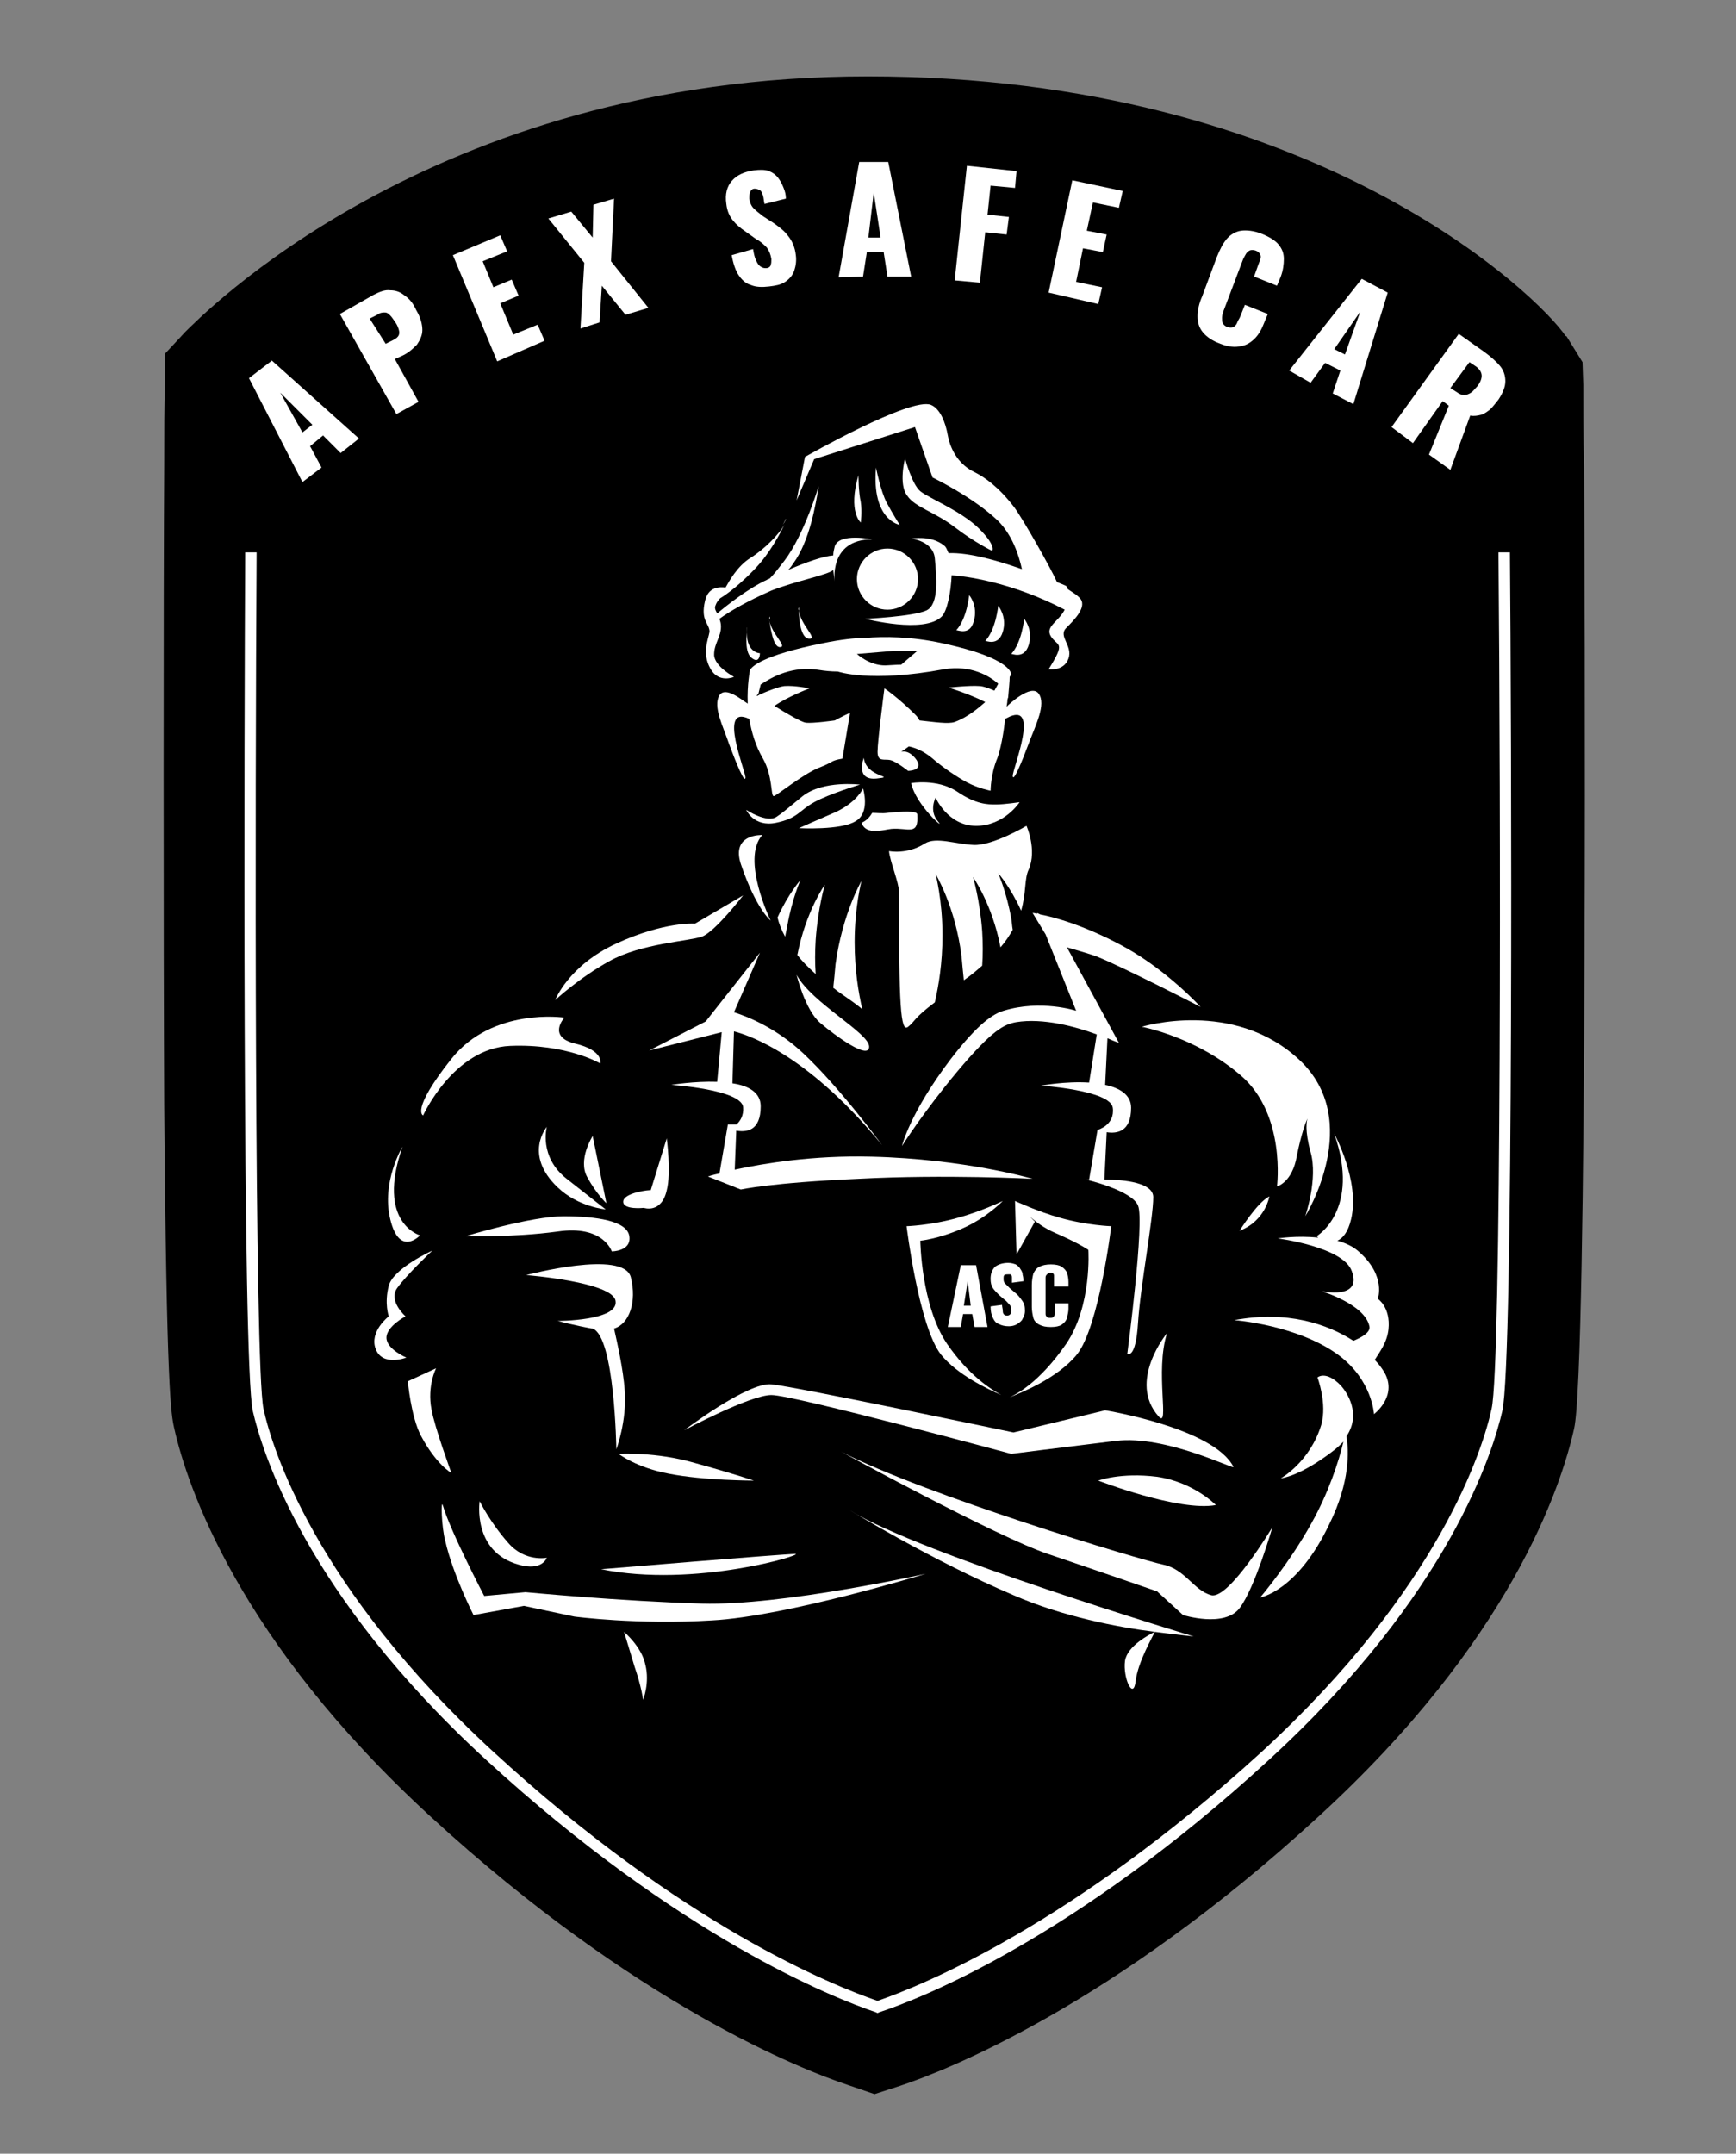 <?xml version="1.0" encoding="utf-8"?>
<!-- Generator: Adobe Illustrator 23.1.0, SVG Export Plug-In . SVG Version: 6.00 Build 0)  -->
<svg version="1.1" xmlns="http://www.w3.org/2000/svg" xmlns:xlink="http://www.w3.org/1999/xlink" x="0px" y="0px"
	 viewBox="0 0 227.3 281.9" style="enable-background:new 0 0 227.3 281.9;" xml:space="preserve">
<rect x="0" y="0" width="227.3" height="281.9" fill="#808080" stroke="none"/>
<style type="text/css">
	.st0{fill:#FFFFFF;}
	.st1{display:none;}
	.st2{display:inline;opacity:0.32;fill:#E18C44;}
</style>
<g id="Слой_1">
	<g>
		<path d="M111,272.9c-6-2-27.8-10.5-54.6-35.1c-25.2-23.1-31.9-43.3-33.6-50.9c-0.4-1.8-1-4.7-1.3-42.3c-0.1-21.1-0.1-67.5,0-83.6
			c0-4.3,0-8,0.1-10.7l0-4l2.7-2.9C25.7,42.1,56.1,10,113.6,10c58.7,0,88.1,29,91.4,34l0.1,0l2.1,3.4l0.1,3c0,2.8,0,6.4,0.1,10.7
			c0.1,12.1,0.5,118-1.3,125.9c-1.7,7.6-8.3,27.8-33.6,50.9c-26.8,24.6-48.6,33.1-54.6,35.1l-3.4,1.1L111,272.9z"/>
		<path d="M197.3,61c0-4.3,0-7.9-0.1-10.6c0,0,0-0.1,0-0.1l-0.6-1c-0.1-0.3-23.4-28.3-83-28.3c-53.9,0-82,29.3-82,29.3
			c0,2.7,0,6.4-0.1,10.7c-0.1,15.7-0.1,62.4,0,83.5c0.1,20.4,0.4,37.5,1,40.2c1.2,5.2,6.8,23.9,30.6,45.7c25.4,23.3,45.5,31.2,51,33
			l0.2,0.1l0.2-0.1c5.6-1.9,25.7-9.8,51-33c23.8-21.8,29.4-40.5,30.6-45.7C197.5,179.1,197.4,91.9,197.3,61z"/>
		<g>
			<g>
				<path class="st0" d="M114.9,263.5l-0.2-0.1c-5.6-1.9-25.7-9.8-51-33c-23.8-21.8-29.4-40.5-30.6-45.7c-1.4-6.4-1.1-90.3-1-112.4
					l1.5,0c-0.2,32.7-0.3,106.4,0.9,112.1c1.1,5.1,6.7,23.4,30.1,44.9c24.8,22.8,44.5,30.6,50.3,32.6c5.8-2,25.4-9.9,50.3-32.6
					c23.4-21.5,29-39.8,30.1-44.9c1.3-5.7,1.2-79.3,0.9-112.1l1.5,0c0.2,22.1,0.5,106-1,112.4c-1.2,5.2-6.8,23.9-30.6,45.7
					c-25.4,23.3-45.5,31.2-51,33L114.9,263.5z"/>
			</g>
			<g>
				<path class="st0" d="M39.6,63.1l-7-13.6l3-2.3l11.4,10.2l-2.4,1.9L42.3,57l-1.7,1.4l1.5,2.8L39.6,63.1z M39.6,56.6l1.3-1
					l-4.2-4.2L39.6,56.6z"/>
				<path class="st0" d="M51.9,54.2l-7.4-13.1l4.4-2.5c0.8-0.4,1.5-0.7,2.2-0.6c0.7,0,1.3,0.2,1.9,0.7c0.6,0.4,1.1,1,1.5,1.9
					c0.6,1,0.8,1.9,0.8,2.6c0,0.7-0.3,1.3-0.7,1.9c-0.5,0.5-1,1-1.8,1.4L51.7,47l3.1,5.6L51.9,54.2z M50.5,45l1-0.5
					c0.4-0.2,0.6-0.4,0.7-0.6c0.1-0.2,0.1-0.5,0-0.8c-0.1-0.3-0.2-0.6-0.5-1c-0.2-0.3-0.4-0.6-0.6-0.8c-0.2-0.2-0.4-0.4-0.7-0.4
					c-0.3,0-0.6,0-1,0.3l-1,0.5L50.5,45z"/>
				<path class="st0" d="M65.1,47.3l-5.8-13.9l6.2-2.6l0.9,2.1l-3.2,1.3l1.4,3.4l2.4-1l0.9,2.1l-2.4,1l1.7,4.1l3.2-1.3l0.9,2.1
					L65.1,47.3z"/>
				<path class="st0" d="M76,43l0.5-8.6l-4.7-5.8l3-0.9l2.8,3.4l0.1-4.3l2.7-0.8L80,34.2l4.9,6.1l-3,0.9l-3.1-3.8l-0.3,4.8L76,43z"
					/>
				<path class="st0" d="M100.7,37.5c-0.9,0.1-1.7,0.1-2.4-0.2c-0.7-0.2-1.2-0.7-1.6-1.3s-0.7-1.5-0.9-2.6l2.8-0.8
					c0.1,0.6,0.2,1.1,0.4,1.5c0.2,0.4,0.3,0.6,0.6,0.8s0.5,0.2,0.7,0.2c0.3,0,0.6-0.2,0.6-0.4c0.1-0.2,0.1-0.5,0.1-0.8
					c-0.1-0.6-0.3-1.1-0.6-1.5c-0.4-0.4-0.8-0.8-1.4-1.1l-1.4-1c-0.6-0.4-1.2-0.9-1.6-1.4c-0.5-0.6-0.8-1.3-0.9-2.2
					c-0.2-1.3,0.1-2.3,0.7-3c0.7-0.8,1.6-1.2,2.9-1.4c0.8-0.1,1.5-0.1,2,0.1c0.5,0.2,0.9,0.5,1.2,0.9s0.5,0.8,0.7,1.3
					c0.2,0.5,0.3,0.9,0.3,1.4l-2.8,0.7c-0.1-0.4-0.1-0.8-0.2-1.1c-0.1-0.3-0.2-0.6-0.4-0.7s-0.4-0.2-0.7-0.2c-0.3,0-0.5,0.2-0.6,0.5
					c-0.1,0.3-0.1,0.5-0.1,0.8c0.1,0.6,0.3,1,0.6,1.3c0.3,0.3,0.7,0.6,1.2,1l1.4,0.9c0.7,0.5,1.4,1,1.9,1.7c0.5,0.6,0.9,1.5,1,2.5
					c0.1,0.7,0,1.4-0.2,2c-0.2,0.6-0.6,1.1-1.2,1.5S101.5,37.4,100.7,37.5z"/>
				<path class="st0" d="M109.8,36.3l2.7-15.1l3.8,0l3,15l-3.1,0l-0.5-3.2l-2.2,0l-0.5,3.2L109.8,36.3z M113.7,31.1l1.6,0l-0.9-5.9
					L113.7,31.1z"/>
				<path class="st0" d="M125,36.7l1.6-15l6.5,0.7l-0.2,2.2l-3.2-0.3l-0.4,3.8l2.8,0.3l-0.3,2.3l-2.8-0.3l-0.7,6.6L125,36.7z"/>
				<path class="st0" d="M137.3,38.3l3.1-14.7l6.6,1.4l-0.5,2.2l-3.4-0.7l-0.8,3.7l2.6,0.5l-0.5,2.3l-2.6-0.5l-0.9,4.4l3.4,0.7
					l-0.5,2.2L137.3,38.3z"/>
				<path class="st0" d="M159.8,45c-1.1-0.4-1.8-0.9-2.3-1.5c-0.5-0.6-0.7-1.3-0.7-2.1c0-0.8,0.2-1.7,0.6-2.6l1.9-5.1
					c0.4-1,0.8-1.8,1.3-2.4c0.5-0.6,1.2-1,1.9-1.1s1.7,0,2.7,0.4c1,0.4,1.8,0.9,2.2,1.4c0.5,0.6,0.7,1.2,0.7,1.9s-0.1,1.5-0.4,2.3
					l-0.5,1.2l-3-1.2l0.5-1.4c0.1-0.3,0.2-0.5,0.3-0.8c0.1-0.3,0.1-0.5,0-0.7s-0.3-0.4-0.6-0.5c-0.3-0.1-0.6-0.1-0.8,0
					c-0.2,0.1-0.4,0.3-0.5,0.5s-0.3,0.5-0.4,0.8l-2.5,6.6c-0.1,0.3-0.2,0.6-0.2,0.9s0,0.5,0.1,0.7c0.1,0.2,0.3,0.4,0.6,0.5
					c0.3,0.1,0.6,0.1,0.8,0c0.2-0.1,0.4-0.3,0.5-0.6c0.1-0.3,0.3-0.5,0.4-0.8l0.6-1.5l3,1.2l-0.5,1.2c-0.3,0.8-0.7,1.5-1.2,2
					c-0.5,0.5-1.1,0.9-1.8,1C161.7,45.5,160.8,45.4,159.8,45z"/>
				<path class="st0" d="M168.8,48.5l9.5-12l3.4,1.8l-4.5,14.6l-2.7-1.4l1-3l-2-1l-1.9,2.6L168.8,48.5z M174.7,45.7l1.4,0.7l2-5.6
					L174.7,45.7z"/>
				<path class="st0" d="M182.2,55.9l8.8-12.2l3.4,2.4c0.8,0.6,1.5,1.2,2,1.8c0.5,0.6,0.7,1.3,0.7,2s-0.3,1.5-0.9,2.4
					c-0.4,0.5-0.7,0.9-1.1,1.3c-0.4,0.3-0.8,0.6-1.2,0.7c-0.4,0.1-0.9,0.2-1.4,0.1l-2.6,7.1l-2.8-2l2.6-6.4l-0.8-0.6l-3.9,5.5
					L182.2,55.9z M189.9,50.8l0.8,0.5c0.4,0.3,0.7,0.4,1,0.4c0.3,0,0.6-0.1,0.9-0.3c0.3-0.2,0.5-0.5,0.8-0.8c0.4-0.5,0.6-1,0.6-1.4
					c0-0.4-0.2-0.8-0.7-1.2l-0.9-0.6L189.9,50.8z"/>
			</g>
			<g>
				<path class="st0" d="M119.8,55.9l2.3,6.6c0,0,5.4,2.6,8.6,5.7c1.8,1.8,2.7,4.4,3.1,6.3c-3.1-1.1-6.9-2.2-9.6-2.1
					c-0.2-0.4-0.3-0.8-0.6-1c-1.7-1.4-4.3-0.9-4.3-0.9s2.9,0.3,3.1,2.6s0.6,6-1.1,6.8s-8,1.1-8,1.1s7.7,2,10-0.3
					c0.7-0.7,1.2-3.1,1.3-5.4c1.6,0.1,7.7,0.8,14.8,4.5c-0.8,1.6-2.6,2.2-1.8,3.5c0.9,1.4,2,0.6-0.3,4.3c0,0,2,0.3,2.6-1.4
					s-1.4-2.9-0.3-4c1.1-1.1,2.9-2.9,1.7-4c-0.5-0.5-1.1-0.8-1.5-1.1c-0.1-0.2-0.2-0.4-0.2-0.4s-0.4-0.2-1.2-0.5
					c-0.8-1.8-4.3-8-5.6-9.8c-2-2.6-3.8-3.9-5.2-4.6c-1.9-0.9-3.1-2.7-3.5-4.8c-0.3-1.7-1-3.5-2.2-4c-2.6-1.1-16.5,6.8-16.5,6.8
					l-1.1,5.7l2.3-5.4L119.8,55.9z"/>
				<path class="st0" d="M93,87.5c1.1,2,3.1,1.1,3.1,1.1s-2.6-1.4-2.6-2.9s0.9-2.3,0.9-3.7c0-0.4-0.1-0.7-0.2-1
					c1.2-0.9,3.6-2.3,6.8-3.7c3-1.2,7.6-2.1,8.1-2.7c0.1,0.9,0.2,1.7,0.2,1.7s-0.9-5.7,4.9-5.7c0,0-4.3-0.9-4.9,0.9
					c-0.1,0.4-0.2,0.8-0.2,1.2c-1.3,0.1-3.6,0.9-5.9,1.9c0.3-0.3,0.5-0.6,0.7-0.9c2.1-2.9,2.9-7.6,3.3-10.1c0,0-1.9,6.4-4.5,9.8
					c-0.7,0.9-1.3,1.7-1.9,2.3c-0.1,0.1-0.3,0.1-0.4,0.2c-2.4,1.1-5.2,3.3-6.5,4.4c-0.2-0.4-0.4-0.7-0.2-1.1
					c0.1-0.3,0.3-0.6,0.6-0.9c1-0.6,2.7-1.9,4.6-3.9c1.9-2,3.2-4.5,3.8-5.7c-0.7,1.2-2.5,3.1-4.4,4.3c-1.8,1.1-2.9,3.2-3.3,3.9
					c-0.8-0.1-2.3-0.1-2.7,1.8c-0.6,2.6,0.6,2.9,0.6,4C92.7,83.8,91.9,85.5,93,87.5z"/>
				<path class="st0" d="M112.2,75.8c0,2.2,1.8,4,4,4s4-1.8,4-4c0-2.2-1.8-4-4-4S112.2,73.6,112.2,75.8z"/>
				<path class="st0" d="M125,69c2.6,2,4.9,3.1,4.9,3.1s0.6-0.6-1.7-2.9c-2.3-2.3-6.6-4-7.7-4.9c-1.1-0.9-2-4.3-2-4.3
					s-0.9,3.4,0.3,4.9C119.8,66.4,122.4,67,125,69z"/>
				<path class="st0" d="M117.8,68.7c0,0-0.9-1.4-1.7-2.9s-1.4-4.6-1.4-4.6C114.1,68.1,117.8,68.7,117.8,68.7z"/>
				<path class="st0" d="M112.7,68.4c0,0,0.2-1.4,0-2.7c-0.3-1.3-0.3-3.5-0.3-3.5C111,67,112.7,68.4,112.7,68.4z"/>
				<path class="st0" d="M94.2,91c-0.9,1.5,0.5,4.1,1.3,6.5c0.9,2.4,2,5.1,2.1,4.3c0.1-0.7-3.7-9.7,0.5-7.7c0.3,1.7,0.8,3.5,1.8,5.2
					c1.3,2.3,1,4.9,1.4,4.9c0.2,0.1,3.7-2.8,5.9-3.7c2.1-0.8,1.4-0.9,3.1-1.2c0,0,0,0,0,0l1-6c-0.9,0.4-2,1-2,1s-2.8,0.4-3.8,0.3
					c-0.6-0.1-2.5-1.2-4.1-2.2c1.7-1.2,4.6-2.3,4.6-2.3s-2-0.4-3.3-0.3c-0.8,0.1-2.3,0.7-3.2,1.1c0,0,0,0,0,0
					c-0.8,0.5-0.2-0.1-0.2-0.1l0.3-1.2c1.5-1,4.2-2.5,7.7-1.9c0.6,0.1,1.5,0.2,2.4,0.2c0,0,0,0,0,0s4.2,1.5,13.9-0.3
					c3.5-0.6,6,0.9,7.1,1.9l-0.5,0.9c-0.7-0.3-1.5-0.6-2-0.6c-1.2-0.1-4,0.2-4,0.2s2.9,0.9,4.8,1.9c-0.8,0.7-2.3,2-4,2.6
					c-0.8,0.3-2.7,0-4.6-0.2c-0.1-0.2-0.3-0.5-0.5-0.7c-2.3-2.3-4.1-3.5-4.1-3.5s-0.9,6.9-0.9,8.3s0.9,0.9,1.7,1.1s2.3,1.4,2.3,1.4
					s2.3,0,0.9-1.7c-0.7-0.8-1.3-0.9-1.8-0.8c0.3-0.2,0.6-0.4,1-0.7c0.9,0.2,1.9,0.6,3,1.5c1.5,1.3,3.3,2.5,4.6,3.2
					c1.5,0.8,3.1,1.1,3.1,1.1s0-2.2,0.9-4.3c0.4-1.1,0.8-3.1,1-5.1c0.1,0,0.1-0.1,0.2-0.1c4.6-2.5,0.7,6.8,0.8,7.6s1.2-1.9,2.1-4.3
					c0.9-2.4,2.3-5.1,1.3-6.5s-4.1,1.6-4.1,1.6s-0.1,0.1-0.1,0.2c0-0.3,0.1-0.6,0.1-0.9c0-0.2,0.1-0.4,0.1-0.4s0,0,0,0
					c0.1-1.2,0.2-2.1,0.2-2.7l0.2-0.3c0,0,0.3-2.1-9-4.1c-4.1-0.9-7.7-0.9-10.1-0.7c-1.3,0-3.2,0.2-5.6,0.7c-8,1.6-9.3,3.1-9.5,3.5
					l0,0c0,0-0.4,1.9-0.3,4.4C97.1,91.6,95,89.8,94.2,91z M118,87c-0.1,0-0.6,0-2.1,0.1c-2.1,0-3.7-1.5-3.7-1.5l4.8-0.4l3.1,0
					L118,87z"/>
				<path class="st0" d="M127.8,108.1c3.7,0,5.7-3.1,5.7-3.1s-2,0.3-3.1,0.3c-1.1,0-2.6,0-5.1-1.7c-2.6-1.7-6-1.1-6-1.1
					c0.6,2.9,4.7,6.4,3.5,5s-0.3-3.1-0.3-3.1S124.1,108.1,127.8,108.1z"/>
				<path class="st0" d="M105.1,104.2c-2.1,1.7-2.5,2.1-3.4,2.7c-1.3,0.9-4-0.9-4-0.9s1,2.3,3.9,1.7c2.9-0.6,3-1.6,5-2.7
					c2-1.1,6-2.3,6-2.3S107.8,102.1,105.1,104.2z"/>
				<path class="st0" d="M134.7,84.4c0.6-2-0.6-3.4-0.6-3.4s-0.3,3.1-1.7,4.6C132.4,85.5,134.1,86.4,134.7,84.4z"/>
				<path class="st0" d="M131.3,82.7c0.6-2-0.6-3.4-0.6-3.4s-0.3,3.1-1.7,4.6C129,83.8,130.7,84.7,131.3,82.7z"/>
				<path class="st0" d="M127.5,81.3c0.6-2-0.6-3.4-0.6-3.4s-0.3,3.1-1.7,4.6C125.3,82.4,127,83.3,127.5,81.3z"/>
				<path class="st0" d="M134.7,113.8c1.1-2.6-0.3-5.7-0.3-5.7s-4.4,2.6-6.9,2.5c-2.4-0.1-4.9-1.1-6.4-0.2c-2.3,1.5-4.7,1-4.7,1
					c0.1,1.3,1.3,4.1,1.3,5.3c0,14.9,0.2,18.5,1.2,17.7c0.9-0.7,0.7-1.1,3.5-3.2c0.5-2.2,1-5.1,1-8.8c0-4.6-0.9-8-0.9-8
					s2.6,4.3,3.4,10.8c0.1,1.1,0.2,2.2,0.3,3.1c0.9-0.6,1.7-1.3,2.4-1.9c0.1-1.4,0.1-2.9,0-4.5c-0.3-4.1-1.2-7.1-1.2-7.1
					s2.5,3.5,3.6,9.2c0.7-0.8,1.2-1.6,1.6-2.3c-0.1-0.5-0.1-1-0.2-1.5c-0.6-3.4-1.7-5.9-1.7-5.9s1.6,1.8,3,4.9
					C134.4,116.8,134.1,115,134.7,113.8z"/>
				<path class="st0" d="M109.4,126.2c-0.1,1.1-0.2,2.2-0.3,3.1c0.3,0.2,0.5,0.4,0.8,0.6c1.3,0.9,2.3,1.6,3,2.2
					c-0.5-2.2-1-5.1-1-8.8c0-4.6,0.9-8,0.9-8S110.3,119.6,109.4,126.2z"/>
				<path class="st0" d="M108,115.8c0,0-2.5,3.5-3.6,9.2c0.6,0.8,1.4,1.6,2.4,2.5c-0.1-1.4-0.1-2.9,0-4.5
					C107.1,118.8,108,115.8,108,115.8z"/>
				<path class="st0" d="M103.1,121.1c0.6-3.4,1.7-5.9,1.7-5.9s-1.6,1.8-3,4.9c0.2,0.8,0.5,1.6,1,2.5
					C102.9,122.1,103,121.6,103.1,121.1z"/>
				<path class="st0" d="M102.5,68.7c0.2-0.3,0.3-0.5,0.4-0.7C103,67.7,102.8,68.1,102.5,68.7z"/>
				<path class="st0" d="M100.9,120.5c0,0-3.9-8-1.1-11.2c0,0-4.1-0.2-2.8,3.8C99,119,100.9,120.5,100.9,120.5z"/>
				<path class="st0" d="M114.8,101.9c2.7-0.3-1.4-0.1-1.7-2.7C113.1,99.2,111.9,102.2,114.8,101.9z"/>
				<path class="st0" d="M98.4,86.1c1.1,0.9,1.1-0.6,1.1-0.6s-2,0-1.7-3.4C97.9,82.1,97.3,85.3,98.4,86.1z"/>
				<path class="st0" d="M100.8,81.1c0-0.3,0-0.4,0-0.4C100.7,80.8,100.7,81,100.8,81.1z"/>
				<path class="st0" d="M102.1,84.7c1.1,0-1.1-1.7-1.4-3.6C100.9,82.1,101.2,84.7,102.1,84.7z"/>
				<path class="st0" d="M105.9,83.6c1.3,0.1-1.1-1.8-1.3-3.7C104.6,80.9,104.8,83.5,105.9,83.6z"/>
				<path class="st0" d="M104.6,79.9c0-0.3,0-0.4,0-0.4C104.5,79.6,104.5,79.8,104.6,79.9z"/>
				<path class="st0" d="M135.8,119.5l0,0.1c-0.4-0.1-0.6-0.1-0.6-0.1l1.7,2.8l4,10c0,0-4.6-1.5-9.5,0c-1.3,0.4-3.2,1.5-6.9,6.3
					c-5.4,7.1-6.4,11.4-6.4,11.4s2.7-4.3,7.2-9.7c4.7-5.6,6.2-6.2,7.7-6.5c3.6-0.6,7.9,0.6,10.6,1.6l-1,6.3
					c-3.1-0.2-6.3,0.4-6.3,0.4s9.1,0.6,9.4,2.9c0.3,2.3-2,2.9-2,2.9l-1.1,6.5c-0.3,0-0.4,0-0.4,0s6,1.4,6.8,3.4
					c0.9,2-1.4,19.4-1.4,19.4s1.1,0.8,1.4-4s2-13.7,2-16.5c0-1.9-3.8-2.3-6.4-2.3l0.3-6.2c1.3,0.2,3.2,0,3.2-3.2
					c0-1.7-1.5-2.6-3.4-3l0.3-6.1c0.9,0.4,1.5,0.6,1.5,0.6l-6.8-12.5c1.4,0.4,3.1,0.9,3.9,1.2c3.5,1.4,13.6,6.6,13.6,6.6
					s-4.2-4.6-9.7-7.7c-5.2-2.9-9.6-4.1-11.3-4.4L135.8,119.5z"/>
				<path class="st0" d="M91.9,122.6c1.7-0.6,5.4-5.4,5.4-5.4l-6.3,3.7c0,0-4-0.3-10.3,2.6c-6.3,2.9-8,7.4-8,7.4s3.1-2.9,7.1-5.1
					C83.9,123.5,90.2,123.2,91.9,122.6z"/>
				<path class="st0" d="M92.4,133.7l-7.4,3.8l9.5-2.4l-0.6,6.5c-3-0.1-6,0.4-6,0.4s9.1,0.6,9.4,2.9c0.1,1.1-0.4,1.9-0.9,2.3h-1.1
					l-1.1,6.4c-1,0.2-1.5,0.4-1.5,0.4l4.3,1.7c0,0,4-0.9,15.4-1.4c11.4-0.6,22.8,0,22.8,0s-8.8-2.6-21.1-2.9
					c-7.7-0.2-14.2,0.9-17.9,1.7l0.2-5.1c1.3,0.2,3.2,0.1,3.2-3.2c0-1.8-1.6-2.7-3.7-3l0.2-6.8c2.4,0.6,10.1,3.5,19.4,14.9
					c0,0-5.4-7.4-10.3-12c-3.5-3.3-7.2-4.8-9.1-5.4l3.4-7.8L92.4,133.7z"/>
				<path class="st0" d="M149.5,134.4c0,0,7.1,1.3,13,6.4s4.7,14.5,4.7,14.5s2-0.5,2.6-4c0.6-3,1.2-4.5,1.4-4.9
					c-0.1,0.3-0.4,1.5,0.4,4.4c1,3.5-0.7,8.4-0.7,8.4s7.8-12.5-0.8-20.5S149.5,134.4,149.5,134.4z"/>
				<path class="st0" d="M166.2,156.6c-1.6,0.8-3.9,4.5-3.9,4.5C165.7,159.8,166.2,156.6,166.2,156.6z"/>
				<path class="st0" d="M181.8,174c0.3-2.9-1.4-4-1.4-4s1.1-2.9-2.3-6c-0.8-0.8-1.9-1.3-3-1.6c0.7-0.3,1.4-1.1,1.8-2.8
					c1.2-5-2.2-11.2-2.2-11.2c3.5,10-2.3,13.4-2.3,13.4s0.1,0.1,0.2,0.2c-2.8-0.3-5.3,0.1-5.3,0.1s8.6,1.1,9.7,4.3
					c1.4,3.8-4,2.6-4,2.6s5.7,1.7,6.3,4.6c0.2,0.8-1.1,1.5-2.1,1.9c-3.4-2.2-8.7-4-15.6-2.7c0,0,8.3,0.6,13.7,4.6
					c4.4,3.3,4.6,7.7,4.6,7.7s3.1-2.3,1.4-5.4c-0.3-0.5-0.7-1.1-1.3-1.7C180.6,177,181.6,175.8,181.8,174z"/>
				<path class="st0" d="M55.4,146c0,0,4-8.8,11.4-9.1s11.8,2.3,11.8,2.3s0.5-1.7-3.3-2.6c-3.7-0.9-1.4-3.4-1.4-3.4
					s-9.4-1.4-14.8,5.4S55.4,146,55.4,146z"/>
				<path class="st0" d="M132.1,182.9c-0.2-0.1-0.5-0.2-0.9-0.4C131.6,182.7,131.9,182.8,132.1,182.9c-0.1,0-0.2,0.1-0.2,0.1
					S132,182.9,132.1,182.9c0.1,0,0.2,0.1,0.2,0.1S132.2,182.9,132.1,182.9C132.1,182.9,132.2,182.9,132.1,182.9
					C132.2,182.9,132.1,182.9,132.1,182.9z"/>
				<path class="st0" d="M141,177.3c2.9-3.6,4.5-16.8,4.5-16.8s-3.2-0.1-6.7-1.1c-2.9-0.8-5.9-2.2-5.9-2.2l0.2,7l2.4-4.3l-0.7-0.7
					c0.9,0.8,2,1.6,3.4,2.2c3.2,1.4,4.3,2.2,4.3,2.2s0.5,7.3-2.9,12.3c-3.6,5.2-6.6,6.6-7.4,7C133.4,182.4,138.4,180.5,141,177.3z"
					/>
				<path class="st0" d="M124,175.9c-3.4-5-3.5-13.5-3.5-13.5s2.3-0.2,5.5-1.6c3.2-1.4,5.3-3.6,5.3-3.6s-2.9,1.4-5.9,2.2
					c-3.5,1-6.7,1.1-6.7,1.1s1.6,13.1,4.5,16.8c2.2,2.7,6.1,4.5,7.9,5.3C129.7,181.8,126.9,180.1,124,175.9z"/>
				<path class="st0" d="M53.1,172.3c0,0-2.3-2-1.1-3.7s4.6-4.9,4.6-4.9s-5.1,2.3-5.7,4.6s0,4,0,4s-2.6,2-1.7,4.3
					c0.9,2.3,4,1.1,4,1.1s-2.6-1.1-2.6-2.6S53.1,172.3,53.1,172.3z"/>
				<path class="st0" d="M59.1,192.8c0,0-2.2-6-2.6-8.3c-0.6-3.1,0.6-5.4,0.6-5.4l-3.7,1.7c0,0,0.4,4.6,1.7,7.1
					C57.1,191.7,59.1,192.8,59.1,192.8z"/>
				<path class="st0" d="M91.9,209.9c-10.6-0.3-23.1-1.5-23.1-1.5l-5.4,0.5c0,0-4.4-8.4-5.4-11.8c-0.3-1.1-0.2,2.8,0.3,4.6
					c1,4.4,3.7,9.7,3.7,9.7l6.6-1.2l6.6,1.4c0,0,8.3,1.1,18,0.5c9.7-0.5,28-6.1,28-6.1S102.4,210.2,91.9,209.9z"/>
				<path class="st0" d="M67.9,204.8c3.1,0.9,3.7-0.9,3.7-0.9s-2.9,0.6-5.1-2c-2.3-2.6-3.7-5.4-3.7-5.4S61.8,203.1,67.9,204.8z"/>
				<path class="st0" d="M81,190.3c0,0,2.3,1.8,6.6,2.6c4.6,0.9,11.1,0.9,11.1,0.9s-2.6-0.9-7.7-2.3C85.9,190,81,190.3,81,190.3z"/>
				<path class="st0" d="M104.1,203.4c-1.4,0-25.4,2-25.4,2C91,207.9,105.6,203.4,104.1,203.4z"/>
				<path class="st0" d="M73,161.2c6-0.9,7.1,2.6,7.1,2.6s2.6,0,2.3-2s-4.3-2.6-8.6-2.6c-4.3,0-12.8,2.6-12.8,2.6S67.1,162,73,161.2
					z"/>
				<path class="st0" d="M73,172.9c0,0,2.3,0.6,4.5,1c0,0,0,0,0.1,0c2.9,1.1,3.1,15.8,3.1,15.8s1.4-3.7,1.1-7.7
					c-0.2-2.8-1-6.3-1.4-8.1c2-0.6,3-3.5,2.2-6.7c-0.9-3.7-13.7-0.3-13.7-0.3s11.4,0.9,11.7,3.4C81,172.9,73,172.9,73,172.9z"/>
				<path class="st0" d="M73,155.4c2.7,2.6,6.3,2.9,6.3,2.9s-1.4-1.1-5.1-4c-3.7-2.9-2.6-6.8-2.6-6.8S68.5,151.1,73,155.4z"/>
				<path class="st0" d="M79.4,157.5l-1.8-8.8c0,0-2,3.1-0.7,5.4C78.1,156.3,79.4,157.5,79.4,157.5z"/>
				<path class="st0" d="M55,161.7c0,0-5.8-1.6-2.3-11.6c0,0-2.8,4.6-1.6,9.5C52.3,164.6,55,161.7,55,161.7z"/>
				<path class="st0" d="M161.5,192c-2.6-5.1-16.8-7.4-16.8-7.4l-12,2.9c0,0-28.5-6-31.7-6.3c-3.1-0.3-11.4,6-11.4,6
					s8.6-4.6,11.4-4.6c2.9,0,31.4,7.7,31.4,7.7s7.1-0.9,13.7-1.7S161.8,192.5,161.5,192z"/>
				<path class="st0" d="M111.3,197.7c0,0,10.8,6.6,21.4,11.1c6.4,2.8,13.7,4.2,18.5,4.8c-0.6,0.3-3.6,1.8-3.9,3.8
					c-0.3,2.2,1.1,5.3,1.4,2.6c0.3-2.5,2.3-5.9,2.5-6.4c3.1,0.4,5.1,0.6,5.1,0.6S120.4,203.4,111.3,197.7z"/>
				<path class="st0" d="M151.7,185.4c1.5,1.7-0.5-5.9,1.1-10.9C152.8,174.5,147.6,180.8,151.7,185.4z"/>
				<path class="st0" d="M175.6,181.4c-2-2.1-3.1-1.1-3.1-1.1s1.3,3.4,0.5,6.2c-1.5,4.9-5.3,7-5.3,7s2.5-0.2,7-3.7
					c0.5-0.4,0.8-0.7,1.2-1.1c-0.6,2.6-2,6.8-4.2,10.7c-2.8,5.1-6.7,9.7-6.7,9.7s4.9-0.8,9.1-9.7c2.7-5.5,2.5-9.5,2.2-11.4
					C178.3,185,176.3,182.2,175.6,181.4z"/>
				<path class="st0" d="M107.4,133.9c2,1.7,6.4,4.9,6.4,3.1s-7.5-5.7-9.5-9.4C104.3,127.6,105.4,132.2,107.4,133.9z"/>
				<path class="st0" d="M158.6,208.8c-2.3-0.6-3.4-3.4-6.3-4c-2.9-0.6-31.2-9.1-42.2-14.8c0,0,20.3,11.1,27.1,13.4
					c6.8,2.3,14.3,4.9,14.3,4.9l3.4,3.1c0,0,5.4,1.7,7.4-0.9c2-2.6,4.3-10.6,4.3-10.6S160.9,209.4,158.6,208.8z"/>
				<path class="st0" d="M143.8,193.8c0,0,10.6,4.1,15.4,3.2c0,0-2.9-3-7.7-3.7C146.7,192.7,143.8,193.8,143.8,193.8z"/>
				<path class="st0" d="M81.6,157.3c0,1.1,2.7,0.8,2.7,0.8s2.3,0.8,3-2.3c0.6-2.3,0-6.8,0-6.8l-2.1,6.8
					C85.2,155.7,81.6,156.1,81.6,157.3z"/>
				<path class="st0" d="M116.7,108.5c2.2-0.2,3.6,1,3.4-1.9c0-0.5-2-0.4-3.9-0.2c-0.7,0.1-1.4,0-2,0c-0.3,0.5-0.7,1-1.4,1.3
					C113.4,109.4,115.7,108.6,116.7,108.5z"/>
				<path class="st0" d="M109.4,106.3c-2.1,0.9-4.8,2.1-4.8,2.1s5.5,0.3,7.4-0.9c2-1.1,1-4.3,1-4.3S112.2,105,109.4,106.3z"/>
				<path class="st0" d="M81.7,213.6c0,0,0.6,1.9,1.4,4.6c0.9,2.6,1.1,4.3,1.1,4.3s0.9-2.2,0.3-4.6C84,215.5,81.7,213.6,81.7,213.6z
					"/>
				<path class="st0" d="M110.4,99.4L110.4,99.4C110.5,99.4,110.5,99.4,110.4,99.4z"/>
				<path class="st0" d="M110.4,99.5L110.4,99.5C110.4,99.5,110.3,99.6,110.4,99.5z"/>
				<path class="st0" d="M124.1,173.7h1.7l0.3-1.7h1.2l0.3,1.7h1.7l-1.5-8.1h-2L124.1,173.7z M126.7,167.7l0.4,3.2h-0.9L126.7,167.7
					z"/>
				<path class="st0" d="M132.1,166.8c0.2,0,0.3,0,0.3,0.1c0.1,0.1,0.1,0.2,0.1,0.4c0,0.2,0,0.4,0,0.6l1.5-0.2c0-0.2,0-0.5-0.1-0.8
					c0-0.3-0.1-0.5-0.3-0.8c-0.1-0.2-0.3-0.4-0.6-0.6c-0.3-0.1-0.6-0.2-1-0.2c-0.7,0-1.3,0.2-1.7,0.5c-0.4,0.4-0.6,0.9-0.6,1.6
					c0,0.5,0.1,0.9,0.3,1.2c0.2,0.3,0.5,0.6,0.8,0.9l0.7,0.6c0.3,0.2,0.5,0.5,0.7,0.7c0.2,0.2,0.2,0.5,0.2,0.8c0,0.1,0,0.3-0.1,0.4
					c-0.1,0.1-0.2,0.2-0.4,0.2c-0.1,0-0.3,0-0.4-0.1c-0.1-0.1-0.2-0.2-0.2-0.5s-0.1-0.5-0.1-0.8l-1.5,0.2c0,0.6,0.1,1.1,0.3,1.5
					s0.4,0.7,0.8,0.8c0.3,0.2,0.8,0.3,1.3,0.3c0.4,0,0.8-0.1,1.1-0.3s0.6-0.4,0.7-0.7c0.2-0.3,0.3-0.7,0.3-1c0-0.6-0.1-1-0.4-1.4
					s-0.5-0.7-0.9-1l-0.7-0.6c-0.2-0.2-0.4-0.4-0.6-0.6s-0.2-0.4-0.2-0.7c0-0.1,0-0.3,0.1-0.4S131.9,166.8,132.1,166.8z"/>
				<path class="st0" d="M139.9,168.5v-0.7c0-0.5-0.1-0.9-0.2-1.2s-0.4-0.6-0.7-0.8s-0.8-0.3-1.4-0.3c-0.6,0-1.1,0.1-1.5,0.3
					s-0.6,0.5-0.8,0.9c-0.1,0.4-0.2,0.9-0.2,1.5v2.9c0,0.5,0.1,1,0.2,1.4c0.1,0.4,0.4,0.7,0.8,0.9c0.4,0.2,0.8,0.3,1.5,0.3
					c0.6,0,1.1-0.1,1.4-0.3c0.3-0.2,0.6-0.5,0.7-0.9c0.1-0.4,0.2-0.8,0.2-1.2v-0.7h-1.8v0.9c0,0.2,0,0.3,0,0.5
					c0,0.2-0.1,0.3-0.2,0.4c-0.1,0.1-0.2,0.1-0.4,0.1c-0.2,0-0.3,0-0.4-0.1c-0.1-0.1-0.2-0.2-0.2-0.4s0-0.3,0-0.5v-3.8
					c0-0.2,0-0.3,0-0.5s0.1-0.3,0.2-0.4c0.1-0.1,0.2-0.2,0.4-0.2c0.2,0,0.3,0,0.4,0.1s0.1,0.2,0.1,0.4s0,0.3,0,0.5v0.8H139.9z"/>
			</g>
		</g>
	</g>
</g>
<g id="Слой_2" class="st1">
	<rect x="14.3" y="-199.7" class="st2" width="104.7" height="231.7"/>
</g>
</svg>
